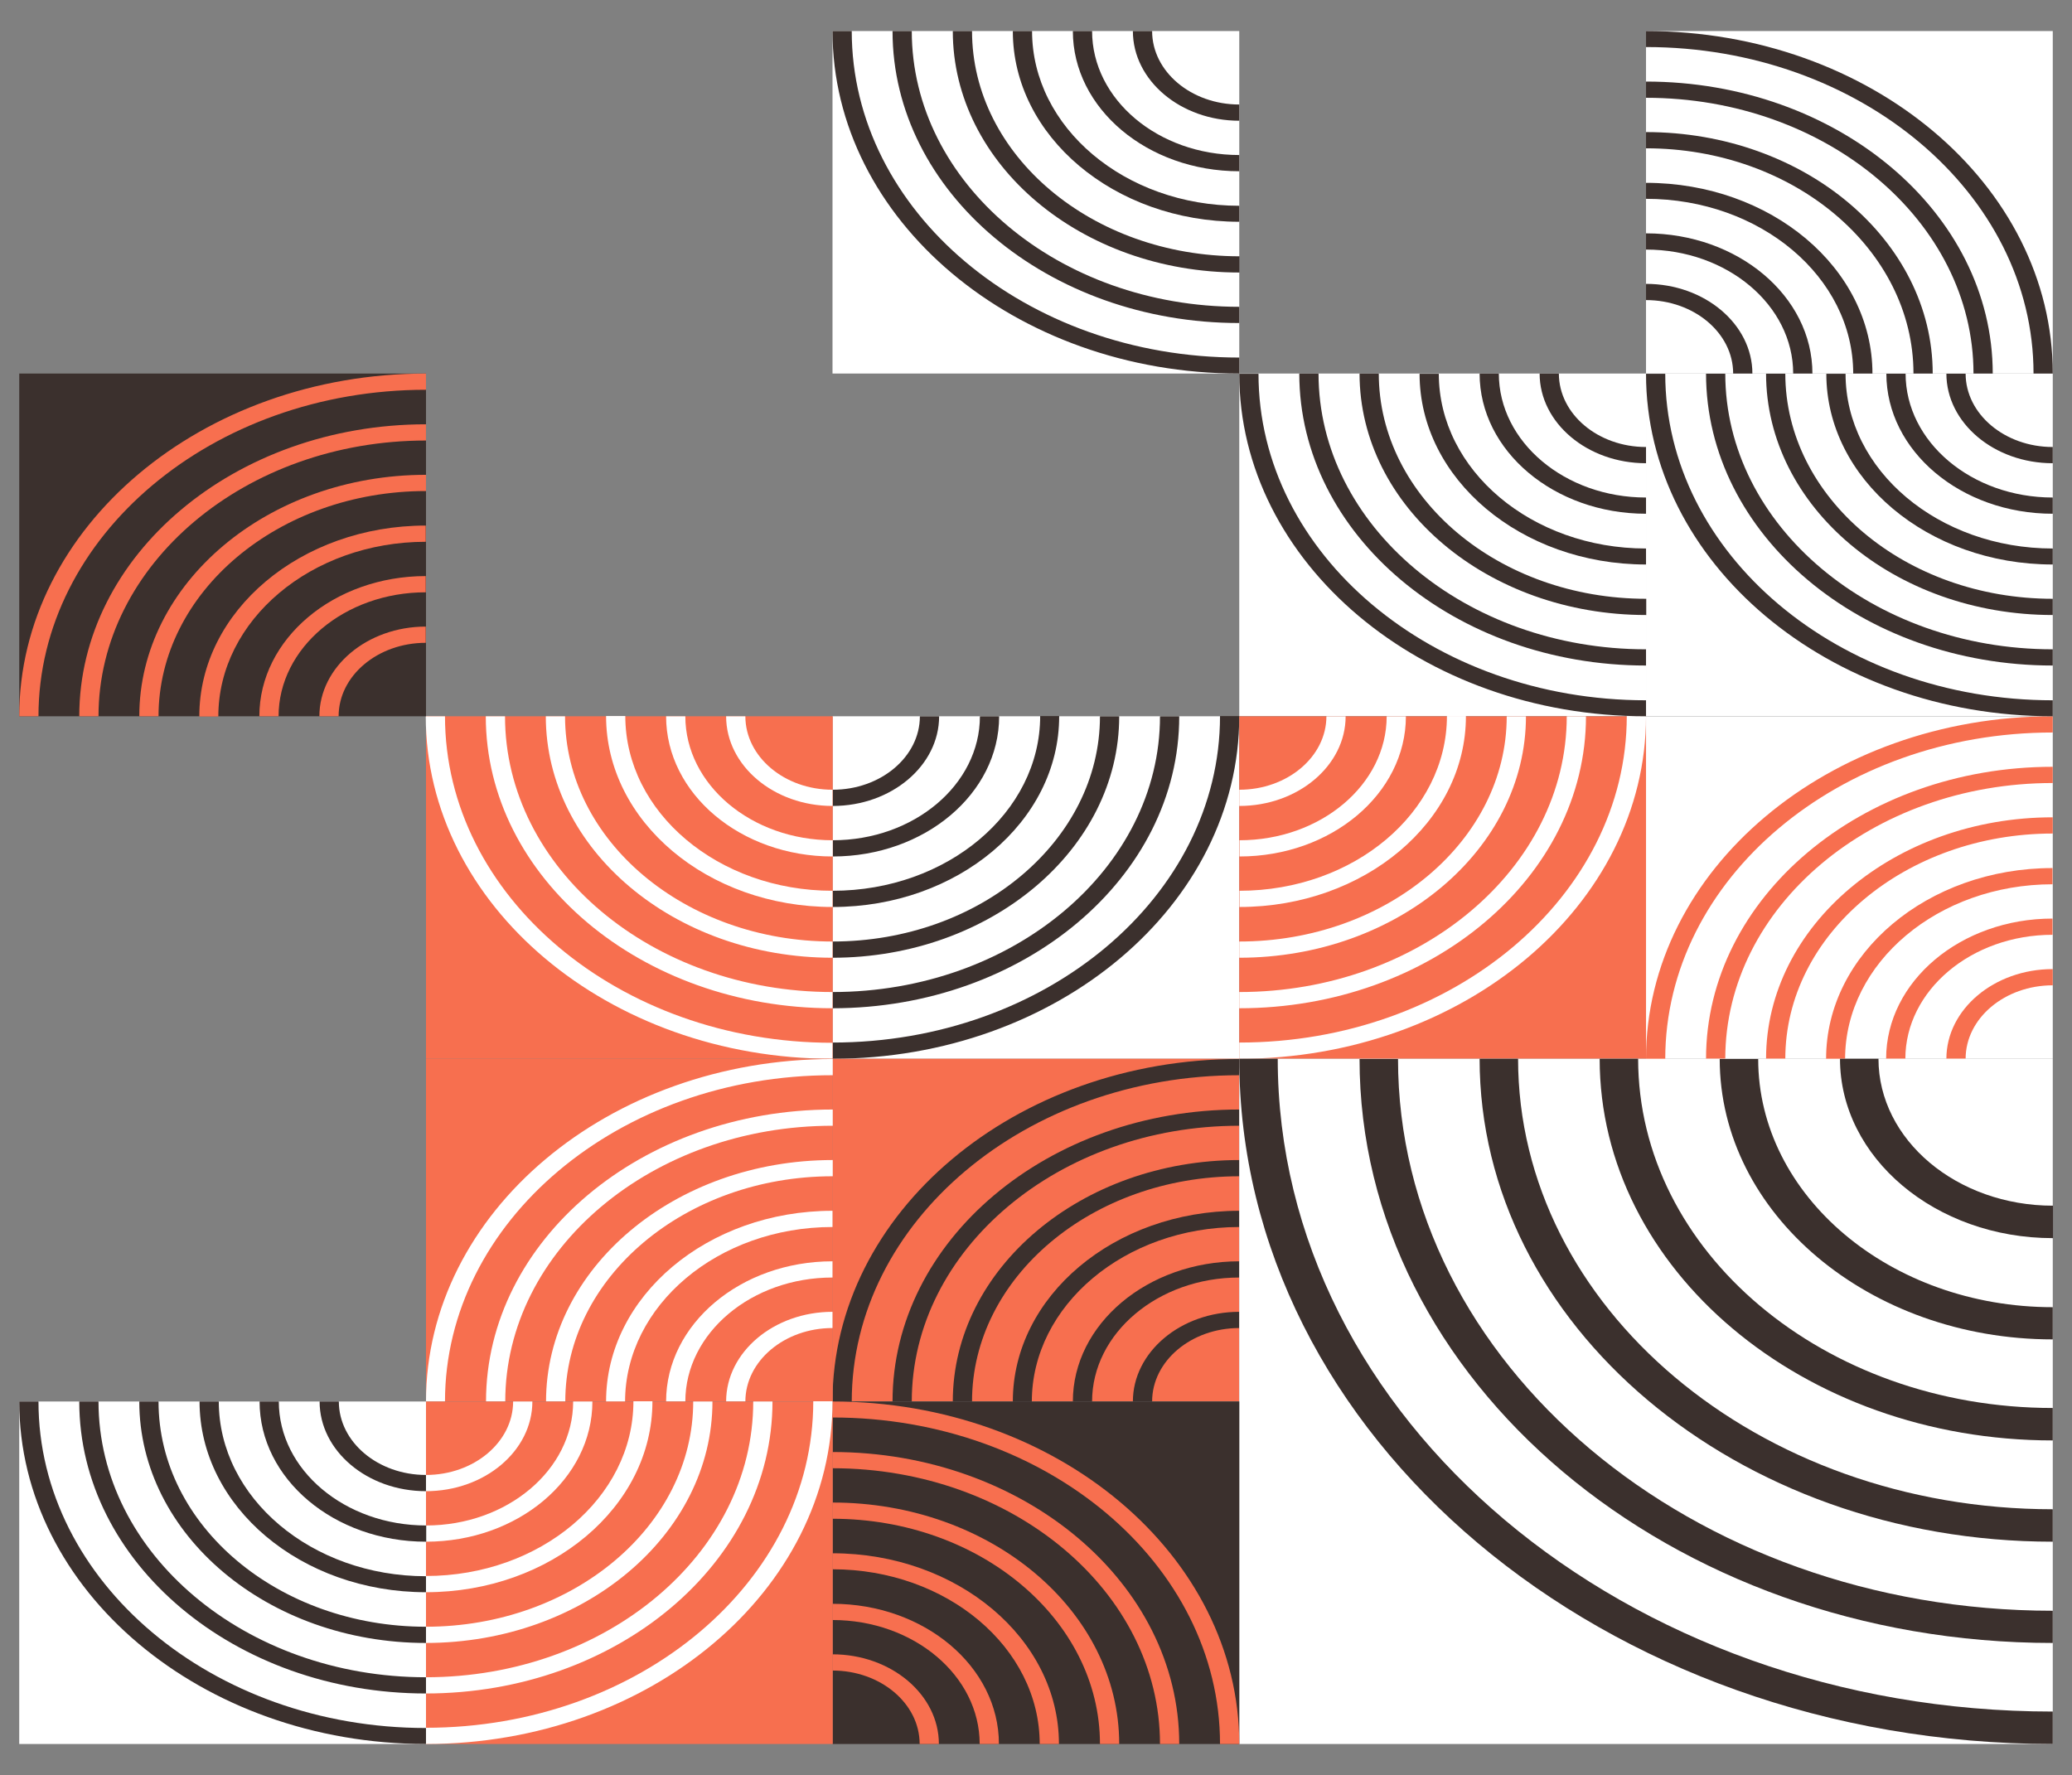 <?xml version="1.0" encoding="utf-8"?>
<!-- Generator: Adobe Illustrator 19.0.0, SVG Export Plug-In . SVG Version: 6.00 Build 0)  -->
<svg version="1.1" id="Layer_1" xmlns="http://www.w3.org/2000/svg" xmlns:xlink="http://www.w3.org/1999/xlink" x="0px" y="0px"
	 viewBox="0 0 894 766" style="enable-background:new 0 0 894 766;" xml:space="preserve">
<rect x="0" y="0" width="894" height="766" fill="#808080" stroke="none"/>
<style type="text/css">
	.st0{fill:#FFFFFF;}
	.st1{fill:#F76F4F;}
	.st2{fill:#3B302D;}
</style>
<g id="XMLID_522_">
	<g id="XMLID_1332_">
		<rect id="XMLID_907_" x="710.2" y="309.1" class="st0" width="175.5" height="147.8"/>
		<g id="XMLID_1333_">
			<g id="XMLID_345_">
				<g id="XMLID_408_">
					<path id="XMLID_409_" class="st1" d="M839.8,456.9c0-21.3,20.6-38.7,45.9-38.7v7c-20.7,0-37.6,14.2-37.6,31.7H839.8z"/>
				</g>
				<g id="XMLID_354_">
					<path id="XMLID_355_" class="st1" d="M813.8,456.9c0-33.4,32.2-60.5,71.8-60.5v7c-35,0-63.5,24-63.5,53.5H813.8z"/>
				</g>
				<g id="XMLID_352_">
					<path id="XMLID_353_" class="st1" d="M787.9,456.9c0-45.4,43.8-82.3,97.7-82.3v7c-49.3,0-89.5,33.8-89.5,75.4H787.9z"/>
				</g>
				<g id="XMLID_350_">
					<path id="XMLID_351_" class="st1" d="M762,456.9c0-57.4,55.5-104.2,123.7-104.2v7c-63.6,0-115.4,43.6-115.4,97.2H762z"/>
				</g>
				<g id="XMLID_348_">
					<path id="XMLID_349_" class="st1" d="M736.1,456.9c0-69.5,67.1-126,149.6-126v7c-77.9,0-141.3,53.4-141.3,119H736.1z"/>
				</g>
				<g id="XMLID_346_">
					<path id="XMLID_347_" class="st1" d="M710.2,456.9c0-81.5,78.7-147.8,175.5-147.8v7c-92.2,0-167.2,63.2-167.2,140.9H710.2z"/>
				</g>
			</g>
		</g>
	</g>
	<g id="XMLID_1301_">
		<rect id="XMLID_900_" x="710.2" y="161.2" class="st0" width="175.5" height="147.8"/>
		<g id="XMLID_1302_">
			<g id="XMLID_331_">
				<g id="XMLID_406_">
					<path id="XMLID_407_" class="st2" d="M885.7,199.9c-25.3,0-45.9-17.4-45.9-38.7h8.3c0,17.5,16.9,31.7,37.6,31.7V199.9z"/>
				</g>
				<g id="XMLID_340_">
					<path id="XMLID_341_" class="st2" d="M885.7,221.7c-39.6,0-71.8-27.1-71.8-60.5h8.3c0,29.5,28.5,53.5,63.5,53.5V221.7z"/>
				</g>
				<g id="XMLID_338_">
					<path id="XMLID_339_" class="st2" d="M885.7,243.6c-53.9,0-97.7-36.9-97.7-82.3h8.3c0,41.6,40.1,75.4,89.4,75.4V243.6z"/>
				</g>
				<g id="XMLID_336_">
					<path id="XMLID_337_" class="st2" d="M885.7,265.4c-68.2,0-123.7-46.7-123.7-104.2h8.3c0,53.6,51.8,97.2,115.4,97.2V265.4z"/>
				</g>
				<g id="XMLID_334_">
					<path id="XMLID_335_" class="st2" d="M885.7,287.2c-82.5,0-149.6-56.5-149.6-126h8.3c0,65.6,63.4,119,141.3,119V287.2z"/>
				</g>
				<g id="XMLID_332_">
					<path id="XMLID_333_" class="st2" d="M885.7,309.1c-96.8,0-175.5-66.3-175.5-147.8h8.3c0,77.7,75,140.9,167.2,140.9V309.1z"/>
				</g>
			</g>
		</g>
	</g>
	<g id="XMLID_1270_">
		<rect id="XMLID_893_" x="710.2" y="13.4" class="st0" width="175.5" height="147.8"/>
		<g id="XMLID_1271_">
			<g id="XMLID_317_">
				<g id="XMLID_404_">
					<path id="XMLID_405_" class="st2" d="M710.2,122.5c25.3,0,45.9,17.4,45.9,38.7h-8.3c0-17.5-16.9-31.7-37.6-31.7V122.5z"/>
				</g>
				<g id="XMLID_326_">
					<path id="XMLID_327_" class="st2" d="M710.2,100.7c39.6,0,71.8,27.1,71.8,60.5h-8.3c0-29.5-28.5-53.5-63.5-53.5V100.7z"/>
				</g>
				<g id="XMLID_324_">
					<path id="XMLID_325_" class="st2" d="M710.2,78.9c53.9,0,97.7,36.9,97.7,82.3h-8.3c0-41.6-40.1-75.4-89.4-75.4V78.9z"/>
				</g>
				<g id="XMLID_322_">
					<path id="XMLID_323_" class="st2" d="M710.2,57c68.2,0,123.7,46.7,123.7,104.2h-8.3c0-53.6-51.8-97.2-115.4-97.2V57z"/>
				</g>
				<g id="XMLID_320_">
					<path id="XMLID_321_" class="st2" d="M710.2,35.2c82.5,0,149.6,56.5,149.6,126h-8.3c0-65.6-63.4-119-141.3-119V35.2z"/>
				</g>
				<g id="XMLID_318_">
					<path id="XMLID_319_" class="st2" d="M710.2,13.4c96.8,0,175.5,66.3,175.5,147.8h-8.3c0-77.7-75-140.9-167.2-140.9V13.4z"/>
				</g>
			</g>
		</g>
	</g>
	<g id="XMLID_1239_">
		<rect id="XMLID_886_" x="359.2" y="309.1" class="st0" width="175.5" height="147.8"/>
		<g id="XMLID_1240_">
			<g id="XMLID_303_">
				<g id="XMLID_402_">
					<path id="XMLID_403_" class="st2" d="M405.2,309.1c0,21.3-20.6,38.7-45.9,38.7v-7c20.7,0,37.6-14.2,37.6-31.7H405.2z"/>
				</g>
				<g id="XMLID_312_">
					<path id="XMLID_313_" class="st2" d="M431.1,309.1c0,33.4-32.2,60.5-71.8,60.5v-7c35,0,63.5-24,63.5-53.5H431.1z"/>
				</g>
				<g id="XMLID_310_">
					<path id="XMLID_311_" class="st2" d="M457,309.1c0,45.4-43.8,82.3-97.7,82.3v-7c49.3,0,89.5-33.8,89.5-75.4H457z"/>
				</g>
				<g id="XMLID_308_">
					<path id="XMLID_309_" class="st2" d="M482.9,309.1c0,57.4-55.5,104.2-123.7,104.2v-7c63.6,0,115.4-43.6,115.4-97.2H482.9z"/>
				</g>
				<g id="XMLID_306_">
					<path id="XMLID_307_" class="st2" d="M508.8,309.1c0,69.5-67.1,126-149.6,126v-7c77.9,0,141.3-53.4,141.3-119H508.8z"/>
				</g>
				<g id="XMLID_304_">
					<path id="XMLID_305_" class="st2" d="M534.7,309.1c0,81.5-78.7,147.8-175.5,147.8v-7c92.2,0,167.2-63.2,167.2-140.9H534.7z"/>
				</g>
			</g>
		</g>
	</g>
	<g id="XMLID_1208_">
		<rect id="XMLID_853_" x="534.7" y="309.1" class="st1" width="175.5" height="147.8"/>
		<g id="XMLID_1209_">
			<g id="XMLID_289_">
				<g id="XMLID_400_">
					<path id="XMLID_401_" class="st0" d="M580.6,309.1c0,21.3-20.6,38.7-45.9,38.7v-7c20.7,0,37.6-14.2,37.6-31.7H580.6z"/>
				</g>
				<g id="XMLID_298_">
					<path id="XMLID_299_" class="st0" d="M606.6,309.1c0,33.4-32.2,60.5-71.8,60.5v-7c35,0,63.5-24,63.5-53.5H606.6z"/>
				</g>
				<g id="XMLID_296_">
					<path id="XMLID_297_" class="st0" d="M632.5,309.1c0,45.4-43.8,82.3-97.7,82.3v-7c49.3,0,89.5-33.8,89.5-75.4H632.5z"/>
				</g>
				<g id="XMLID_294_">
					<path id="XMLID_295_" class="st0" d="M658.4,309.1c0,57.4-55.5,104.2-123.7,104.2v-7c63.6,0,115.4-43.6,115.4-97.2H658.4z"/>
				</g>
				<g id="XMLID_292_">
					<path id="XMLID_293_" class="st0" d="M684.3,309.1c0,69.5-67.1,126-149.6,126v-7c77.9,0,141.3-53.4,141.3-119H684.3z"/>
				</g>
				<g id="XMLID_290_">
					<path id="XMLID_291_" class="st0" d="M710.2,309.1c0,81.5-78.7,147.8-175.5,147.8v-7c92.2,0,167.2-63.2,167.2-140.9H710.2z"/>
				</g>
			</g>
		</g>
	</g>
	<g id="XMLID_1177_">
		<rect id="XMLID_755_" x="534.7" y="161.2" class="st0" width="175.5" height="147.8"/>
		<g id="XMLID_1178_">
			<g id="XMLID_275_">
				<g id="XMLID_398_">
					<path id="XMLID_399_" class="st2" d="M710.2,199.9c-25.3,0-45.9-17.4-45.9-38.7h8.3c0,17.5,16.9,31.7,37.6,31.7V199.9z"/>
				</g>
				<g id="XMLID_284_">
					<path id="XMLID_285_" class="st2" d="M710.2,221.7c-39.6,0-71.8-27.1-71.8-60.5h8.3c0,29.5,28.5,53.5,63.5,53.5V221.7z"/>
				</g>
				<g id="XMLID_282_">
					<path id="XMLID_283_" class="st2" d="M710.2,243.6c-53.9,0-97.7-36.9-97.7-82.3h8.3c0,41.6,40.1,75.4,89.4,75.4V243.6z"/>
				</g>
				<g id="XMLID_280_">
					<path id="XMLID_281_" class="st2" d="M710.2,265.4c-68.2,0-123.6-46.7-123.6-104.2h8.3c0,53.6,51.8,97.2,115.4,97.2V265.4z"/>
				</g>
				<g id="XMLID_278_">
					<path id="XMLID_279_" class="st2" d="M710.2,287.2c-82.5,0-149.6-56.5-149.6-126h8.3c0,65.6,63.4,119,141.3,119V287.2z"/>
				</g>
				<g id="XMLID_276_">
					<path id="XMLID_277_" class="st2" d="M710.2,309.1c-96.8,0-175.5-66.3-175.5-147.8h8.3c0,77.7,75,140.9,167.2,140.9V309.1z"/>
				</g>
			</g>
		</g>
	</g>
	<g id="XMLID_1146_">
		<rect id="XMLID_613_" x="183.8" y="309.1" class="st1" width="175.5" height="147.8"/>
		<g id="XMLID_1147_">
			<g id="XMLID_261_">
				<g id="XMLID_396_">
					<path id="XMLID_397_" class="st0" d="M359.2,347.8c-25.3,0-45.9-17.4-45.9-38.7h8.3c0,17.5,16.9,31.7,37.6,31.7V347.8z"/>
				</g>
				<g id="XMLID_270_">
					<path id="XMLID_271_" class="st0" d="M359.2,369.6c-39.6,0-71.8-27.1-71.8-60.5h8.3c0,29.5,28.5,53.5,63.6,53.5V369.6z"/>
				</g>
				<g id="XMLID_268_">
					<path id="XMLID_269_" class="st0" d="M359.2,391.4c-53.9,0-97.7-36.9-97.7-82.4h8.3c0,41.6,40.1,75.4,89.4,75.4V391.4z"/>
				</g>
				<g id="XMLID_266_">
					<path id="XMLID_267_" class="st0" d="M359.2,413.3c-68.2,0-123.7-46.7-123.7-104.2h8.3c0,53.6,51.8,97.2,115.4,97.2V413.3z"/>
				</g>
				<g id="XMLID_264_">
					<path id="XMLID_265_" class="st0" d="M359.2,435.1c-82.5,0-149.6-56.5-149.6-126h8.3c0,65.6,63.4,119,141.3,119V435.1z"/>
				</g>
				<g id="XMLID_262_">
					<path id="XMLID_263_" class="st0" d="M359.2,456.9c-96.8,0-175.5-66.3-175.5-147.8h8.3c0,77.7,75,140.9,167.2,140.9V456.9z"/>
				</g>
			</g>
		</g>
	</g>
	<g id="XMLID_1115_">
		<rect id="XMLID_599_" x="8.3" y="161.2" class="st2" width="175.5" height="147.9"/>
		<g id="XMLID_1116_">
			<g id="XMLID_247_">
				<g id="XMLID_394_">
					<path id="XMLID_395_" class="st1" d="M137.8,309.1c0-21.3,20.6-38.7,45.9-38.7v7c-20.7,0-37.6,14.2-37.6,31.7H137.8z"/>
				</g>
				<g id="XMLID_256_">
					<path id="XMLID_257_" class="st1" d="M111.9,309.1c0-33.4,32.2-60.5,71.8-60.5v7c-35,0-63.5,24-63.5,53.5H111.9z"/>
				</g>
				<g id="XMLID_254_">
					<path id="XMLID_255_" class="st1" d="M86,309.1c0-45.4,43.8-82.3,97.7-82.3v7c-49.3,0-89.5,33.8-89.5,75.4H86z"/>
				</g>
				<g id="XMLID_252_">
					<path id="XMLID_253_" class="st1" d="M60.1,309.1c0-57.4,55.5-104.2,123.7-104.2v7c-63.6,0-115.4,43.6-115.4,97.2H60.1z"/>
				</g>
				<g id="XMLID_250_">
					<path id="XMLID_251_" class="st1" d="M34.2,309.1c0-69.5,67.1-126,149.6-126v7c-77.9,0-141.3,53.4-141.3,119H34.2z"/>
				</g>
				<g id="XMLID_248_">
					<path id="XMLID_249_" class="st1" d="M8.3,309.1c0-81.5,78.7-147.9,175.5-147.9v7c-92.2,0-167.2,63.2-167.2,140.9H8.3z"/>
				</g>
			</g>
		</g>
	</g>
	<g id="XMLID_1084_">
		<rect id="XMLID_592_" x="359.2" y="13.4" class="st0" width="175.5" height="147.8"/>
		<g id="XMLID_1085_">
			<g id="XMLID_233_">
				<g id="XMLID_392_">
					<path id="XMLID_393_" class="st2" d="M534.7,52.1c-25.3,0-45.9-17.4-45.9-38.7h8.3c0,17.5,16.9,31.7,37.6,31.7V52.1z"/>
				</g>
				<g id="XMLID_242_">
					<path id="XMLID_243_" class="st2" d="M534.7,73.9c-39.6,0-71.8-27.1-71.8-60.5h8.3c0,29.5,28.5,53.5,63.5,53.5V73.9z"/>
				</g>
				<g id="XMLID_240_">
					<path id="XMLID_241_" class="st2" d="M534.7,95.7c-53.9,0-97.7-36.9-97.7-82.3h8.3c0,41.6,40.1,75.4,89.4,75.4V95.7z"/>
				</g>
				<g id="XMLID_238_">
					<path id="XMLID_239_" class="st2" d="M534.7,117.6c-68.2,0-123.6-46.7-123.6-104.2h8.3c0,53.6,51.8,97.2,115.4,97.2V117.6z"/>
				</g>
				<g id="XMLID_236_">
					<path id="XMLID_237_" class="st2" d="M534.7,139.4c-82.5,0-149.6-56.5-149.6-126h8.3c0,65.6,63.4,119,141.3,119V139.4z"/>
				</g>
				<g id="XMLID_234_">
					<path id="XMLID_235_" class="st2" d="M534.7,161.2c-96.8,0-175.5-66.3-175.5-147.8h8.3c0,77.7,75,140.9,167.2,140.9V161.2z"/>
				</g>
			</g>
		</g>
	</g>
	<g id="XMLID_1053_">
		<rect id="XMLID_585_" x="359.2" y="456.9" class="st1" width="175.5" height="147.8"/>
		<g id="XMLID_1054_">
			<g id="XMLID_219_">
				<g id="XMLID_390_">
					<path id="XMLID_391_" class="st2" d="M488.8,604.8c0-21.3,20.6-38.7,45.9-38.7v7c-20.7,0-37.6,14.2-37.6,31.7H488.8z"/>
				</g>
				<g id="XMLID_228_">
					<path id="XMLID_229_" class="st2" d="M462.9,604.8c0-33.4,32.2-60.5,71.8-60.5v7c-35,0-63.5,24-63.5,53.5H462.9z"/>
				</g>
				<g id="XMLID_226_">
					<path id="XMLID_227_" class="st2" d="M437,604.8c0-45.4,43.8-82.3,97.7-82.3v7c-49.3,0-89.5,33.8-89.5,75.4H437z"/>
				</g>
				<g id="XMLID_224_">
					<path id="XMLID_225_" class="st2" d="M411.1,604.8c0-57.4,55.5-104.2,123.7-104.2v7c-63.6,0-115.4,43.6-115.4,97.2H411.1z"/>
				</g>
				<g id="XMLID_222_">
					<path id="XMLID_223_" class="st2" d="M385.1,604.8c0-69.5,67.1-126,149.6-126v7c-77.9,0-141.3,53.4-141.3,119H385.1z"/>
				</g>
				<g id="XMLID_220_">
					<path id="XMLID_221_" class="st2" d="M359.2,604.8c0-81.5,78.7-147.8,175.5-147.8v7c-92.2,0-167.2,63.2-167.2,140.9H359.2z"/>
				</g>
			</g>
		</g>
	</g>
	<g id="XMLID_992_">
		<rect id="XMLID_578_" x="183.8" y="456.9" class="st1" width="175.5" height="147.8"/>
		<g id="XMLID_993_">
			<g id="XMLID_210_">
				<g id="XMLID_388_">
					<path id="XMLID_389_" class="st0" d="M313.3,604.8c0-21.3,20.6-38.7,45.9-38.7v7c-20.7,0-37.6,14.2-37.6,31.7H313.3z"/>
				</g>
				<g id="XMLID_244_">
					<path id="XMLID_246_" class="st0" d="M287.4,604.8c0-33.4,32.2-60.5,71.8-60.5v7c-35,0-63.5,24-63.5,53.5H287.4z"/>
				</g>
				<g id="XMLID_218_">
					<path id="XMLID_230_" class="st0" d="M261.5,604.8c0-45.4,43.8-82.3,97.7-82.3v7c-49.3,0-89.5,33.8-89.5,75.4H261.5z"/>
				</g>
				<g id="XMLID_215_">
					<path id="XMLID_216_" class="st0" d="M235.6,604.8c0-57.4,55.5-104.2,123.7-104.2v7c-63.6,0-115.4,43.6-115.4,97.2H235.6z"/>
				</g>
				<g id="XMLID_213_">
					<path id="XMLID_214_" class="st0" d="M209.7,604.8c0-69.5,67.1-126,149.6-126v7c-77.9,0-141.3,53.4-141.3,119H209.7z"/>
				</g>
				<g id="XMLID_211_">
					<path id="XMLID_212_" class="st0" d="M183.8,604.8c0-81.5,78.7-147.8,175.5-147.8v7C267,463.9,192,527.1,192,604.8H183.8z"/>
				</g>
			</g>
		</g>
	</g>
	<g id="XMLID_745_">
		<rect id="XMLID_569_" x="534.7" y="456.9" class="st0" width="351" height="295.7"/>
		<g id="XMLID_746_">
			<g id="XMLID_258_">
				<g id="XMLID_386_">
					<path id="XMLID_387_" class="st2" d="M885.7,534.3c-50.6,0-91.8-34.7-91.8-77.4h16.6c0,35,33.8,63.4,75.3,63.4V534.3z"/>
				</g>
				<g id="XMLID_314_">
					<path id="XMLID_315_" class="st2" d="M885.7,578c-79.2,0-143.7-54.3-143.7-121h16.6c0,59,57,107.1,127.1,107.1V578z"/>
				</g>
				<g id="XMLID_301_">
					<path id="XMLID_302_" class="st2" d="M885.7,621.6c-107.8,0-195.5-73.9-195.5-164.7h16.6c0,83.1,80.2,150.7,178.9,150.7V621.6z
						"/>
				</g>
				<g id="XMLID_288_">
					<path id="XMLID_300_" class="st2" d="M885.7,665.3c-136.4,0-247.3-93.5-247.3-208.4H655c0,107.2,103.5,194.4,230.7,194.4V665.3
						z"/>
				</g>
				<g id="XMLID_286_">
					<path id="XMLID_287_" class="st2" d="M885.7,709c-164.9,0-299.1-113.1-299.1-252h16.6c0,131.3,126.7,238.1,282.5,238.1V709z"/>
				</g>
				<g id="XMLID_260_">
					<path id="XMLID_272_" class="st2" d="M885.7,752.6c-193.5,0-351-132.6-351-295.7h16.6c0,155.3,150,281.7,334.4,281.7V752.6z"/>
				</g>
			</g>
		</g>
	</g>
	<g id="XMLID_697_">
		<rect id="XMLID_557_" x="359.2" y="604.8" class="st2" width="175.5" height="147.8"/>
		<g id="XMLID_698_">
			<g id="XMLID_316_">
				<g id="XMLID_384_">
					<path id="XMLID_385_" class="st1" d="M359.2,713.9c25.3,0,45.9,17.4,45.9,38.7h-8.3c0-17.5-16.9-31.7-37.6-31.7V713.9z"/>
				</g>
				<g id="XMLID_358_">
					<path id="XMLID_359_" class="st1" d="M359.2,692.1c39.6,0,71.8,27.1,71.8,60.5h-8.3c0-29.5-28.5-53.5-63.5-53.5V692.1z"/>
				</g>
				<g id="XMLID_356_">
					<path id="XMLID_357_" class="st1" d="M359.2,670.3c53.9,0,97.7,36.9,97.7,82.3h-8.3c0-41.6-40.1-75.4-89.4-75.4V670.3z"/>
				</g>
				<g id="XMLID_343_">
					<path id="XMLID_344_" class="st1" d="M359.2,648.4c68.2,0,123.7,46.7,123.7,104.2h-8.3c0-53.6-51.8-97.2-115.4-97.2V648.4z"/>
				</g>
				<g id="XMLID_330_">
					<path id="XMLID_342_" class="st1" d="M359.2,626.6c82.5,0,149.6,56.5,149.6,126h-8.3c0-65.6-63.4-119-141.3-119V626.6z"/>
				</g>
				<g id="XMLID_328_">
					<path id="XMLID_329_" class="st1" d="M359.2,604.8c96.8,0,175.5,66.3,175.5,147.8h-8.3c0-77.7-75-140.9-167.2-140.9V604.8z"/>
				</g>
			</g>
		</g>
	</g>
	<g id="XMLID_665_">
		<rect id="XMLID_549_" x="183.8" y="604.8" class="st1" width="175.5" height="147.8"/>
		<g id="XMLID_666_">
			<g id="XMLID_360_">
				<g id="XMLID_382_">
					<path id="XMLID_383_" class="st0" d="M229.7,604.8c0,21.3-20.6,38.7-45.9,38.7v-7c20.7,0,37.6-14.2,37.6-31.7H229.7z"/>
				</g>
				<g id="XMLID_369_">
					<path id="XMLID_370_" class="st0" d="M255.6,604.8c0,33.4-32.2,60.5-71.8,60.5v-7c35,0,63.5-24,63.5-53.5H255.6z"/>
				</g>
				<g id="XMLID_367_">
					<path id="XMLID_368_" class="st0" d="M281.5,604.8c0,45.4-43.8,82.3-97.7,82.3v-7c49.3,0,89.5-33.8,89.5-75.4H281.5z"/>
				</g>
				<g id="XMLID_365_">
					<path id="XMLID_366_" class="st0" d="M307.4,604.8c0,57.4-55.5,104.2-123.7,104.2v-7c63.6,0,115.4-43.6,115.4-97.2H307.4z"/>
				</g>
				<g id="XMLID_363_">
					<path id="XMLID_364_" class="st0" d="M333.3,604.8c0,69.5-67.1,126-149.6,126v-7c77.9,0,141.3-53.4,141.3-119H333.3z"/>
				</g>
				<g id="XMLID_361_">
					<path id="XMLID_362_" class="st0" d="M359.2,604.8c0,81.5-78.7,147.8-175.5,147.8v-7c92.2,0,167.2-63.2,167.2-140.9H359.2z"/>
				</g>
			</g>
		</g>
	</g>
	<g id="XMLID_523_">
		<rect id="XMLID_540_" x="8.3" y="604.8" class="st0" width="175.5" height="147.8"/>
		<g id="XMLID_524_">
			<g id="XMLID_371_">
				<g id="XMLID_410_">
					<path id="XMLID_411_" class="st2" d="M183.8,643.5c-25.3,0-45.9-17.4-45.9-38.7h8.3c0,17.5,16.9,31.7,37.6,31.7V643.5z"/>
				</g>
				<g id="XMLID_380_">
					<path id="XMLID_381_" class="st2" d="M183.8,665.3c-39.6,0-71.8-27.1-71.8-60.5h8.3c0,29.5,28.5,53.5,63.6,53.5V665.3z"/>
				</g>
				<g id="XMLID_378_">
					<path id="XMLID_379_" class="st2" d="M183.8,687.1c-53.9,0-97.7-36.9-97.7-82.3h8.3c0,41.6,40.1,75.4,89.4,75.4V687.1z"/>
				</g>
				<g id="XMLID_376_">
					<path id="XMLID_377_" class="st2" d="M183.8,709c-68.2,0-123.7-46.7-123.7-104.2h8.3c0,53.6,51.8,97.2,115.4,97.2V709z"/>
				</g>
				<g id="XMLID_374_">
					<path id="XMLID_375_" class="st2" d="M183.8,730.8c-82.5,0-149.6-56.5-149.6-126h8.3c0,65.6,63.4,119,141.3,119V730.8z"/>
				</g>
				<g id="XMLID_372_">
					<path id="XMLID_373_" class="st2" d="M183.8,752.6C87,752.6,8.3,686.3,8.3,604.8h8.3c0,77.7,75,140.9,167.2,140.9V752.6z"/>
				</g>
			</g>
		</g>
	</g>
</g>
</svg>
